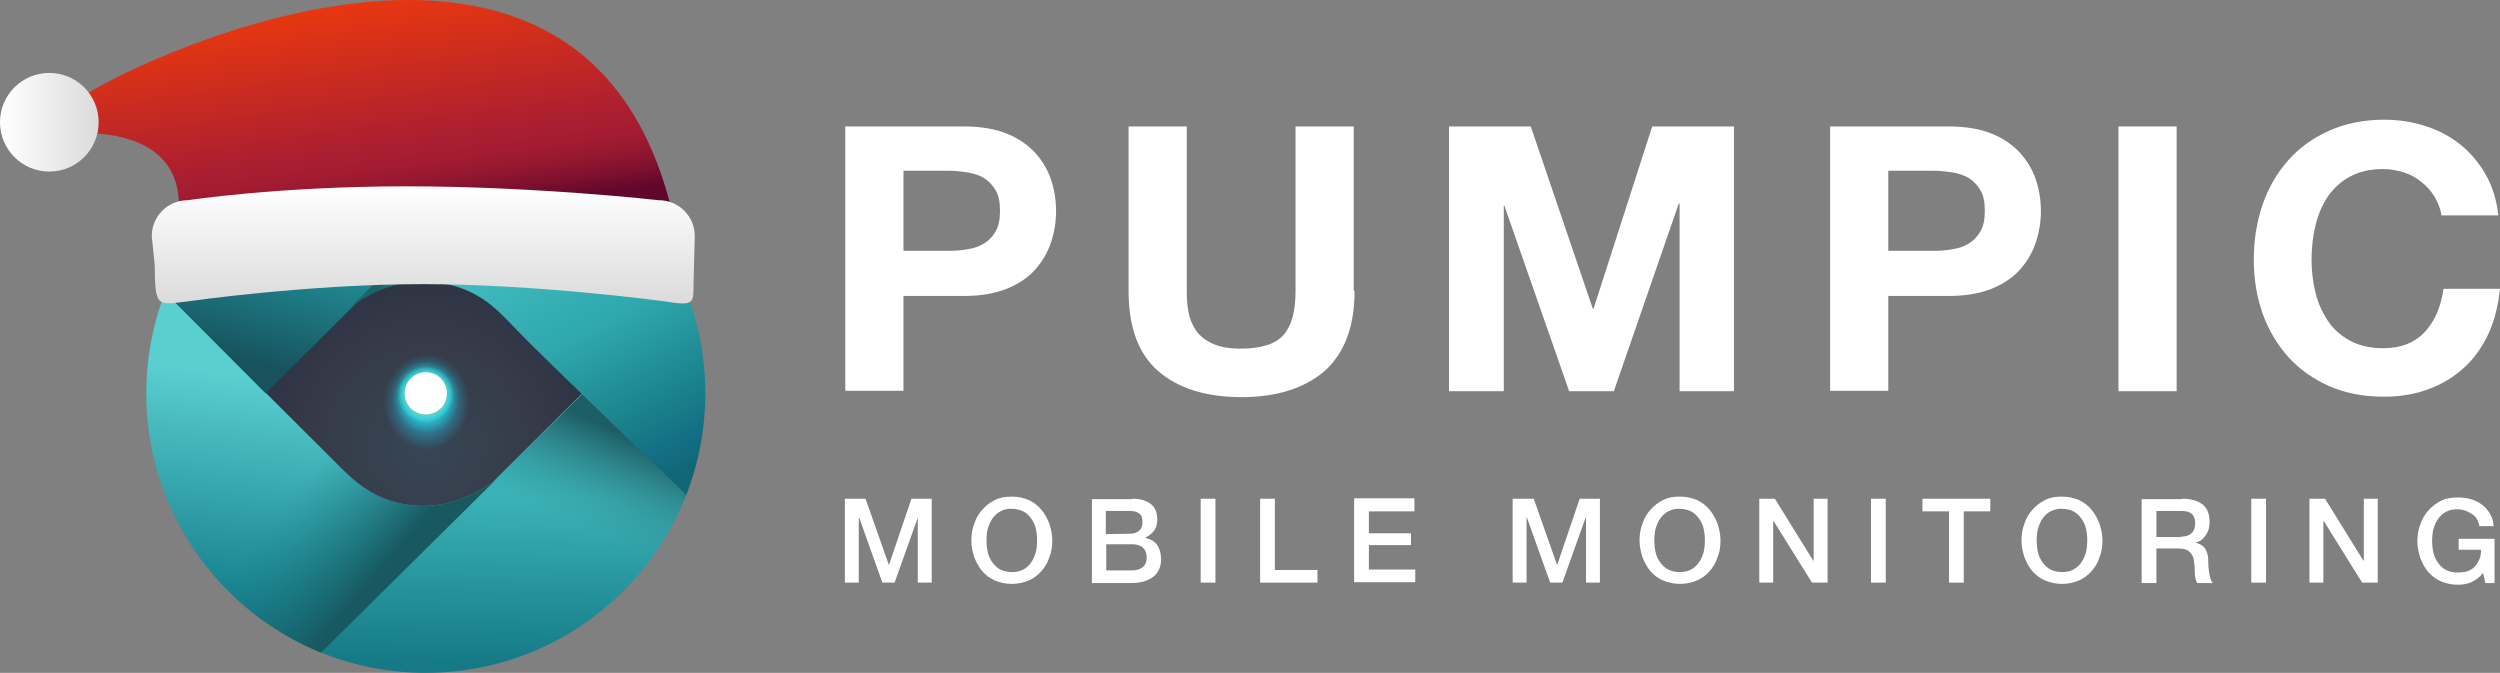 <?xml version="1.0" encoding="UTF-8" standalone="no"?>
<svg
   xmlns:dc="http://purl.org/dc/elements/1.1/"
   xmlns:cc="http://creativecommons.org/ns#"
   xmlns:rdf="http://www.w3.org/1999/02/22-rdf-syntax-ns#"
   xmlns:svg="http://www.w3.org/2000/svg"
   xmlns="http://www.w3.org/2000/svg"
   xmlns:xlink="http://www.w3.org/1999/xlink"
   version="1.1"
   id="svg2"
   viewBox="0 0 593 159.596"
   height="45.042mm"
   width="167.358mm">
  <rect x="0" y="0" width="593" height="159.596" fill="#808080" stroke="none"/>
  <defs
     id="defs4" />
  <g
     transform="translate(1079.357,-121.136)"
     id="layer1">
    <g
       transform="translate(-1023.657,-95.868)"
       id="g3339">
      <g
         id="g3341">
        <g
           id="XMLID_145_">
          <path
             style="fill:#ffffff"
             id="XMLID_146_"
             class="st0"
             d="m 144.8,247 28.3,0 c 3.9,0 7.3,0.6 10,1.7 2.8,1.1 5,2.7 6.7,4.5 1.7,1.9 3,4 3.8,6.4 0.8,2.4 1.2,4.9 1.2,7.5 0,2.5 -0.4,5 -1.2,7.4 -0.8,2.4 -2.1,4.6 -3.8,6.5 -1.7,1.9 -4,3.4 -6.7,4.5 -2.8,1.1 -6.1,1.7 -10,1.7 l -14.5,0 0,22.5 -13.8,0 0,-62.7 z m 13.8,29.5 10.7,0 c 1.6,0 3.1,-0.1 4.6,-0.4 1.5,-0.2 2.8,-0.7 3.9,-1.4 1.1,-0.7 2,-1.6 2.7,-2.9 0.7,-1.2 1,-2.8 1,-4.8 0,-2 -0.3,-3.6 -1,-4.8 -0.7,-1.2 -1.6,-2.2 -2.7,-2.9 -1.1,-0.7 -2.4,-1.1 -3.9,-1.4 -1.5,-0.2 -3,-0.4 -4.6,-0.4 l -10.7,0 0,19 z" />
          <path
             style="fill:#ffffff"
             id="XMLID_149_"
             class="st0"
             d="m 265.6,286 c 0,8.5 -2.4,14.8 -7.1,19 -4.8,4.1 -11.3,6.2 -19.7,6.2 -8.5,0 -15.1,-2.1 -19.8,-6.2 -4.7,-4.1 -7,-10.4 -7,-19 l 0,-39 13.8,0 0,39 c 0,1.7 0.1,3.4 0.4,5 0.3,1.6 0.9,3.1 1.8,4.4 0.9,1.3 2.2,2.3 3.9,3.1 1.7,0.8 3.9,1.2 6.7,1.2 4.9,0 8.3,-1.1 10.2,-3.3 1.9,-2.2 2.8,-5.6 2.8,-10.3 l 0,-39.1 13.8,0 0,39 0.2,0 z" />
          <path
             style="fill:#ffffff"
             id="XMLID_151_"
             class="st0"
             d="m 288,247 19.4,0 14.7,43.2 0.2,0 13.9,-43.2 19.4,0 0,62.8 -12.9,0 0,-44.5 -0.2,0 -15.4,44.5 -10.6,0 -15.4,-44.1 -0.1,0 0,44.1 -13,0 0,-62.8 z" />
          <path
             style="fill:#ffffff"
             id="XMLID_153_"
             class="st0"
             d="m 378.4,247 28.3,0 c 3.9,0 7.3,0.6 10,1.7 2.8,1.1 5,2.7 6.7,4.5 1.7,1.9 3,4 3.8,6.4 0.8,2.4 1.2,4.9 1.2,7.5 0,2.5 -0.4,5 -1.2,7.4 -0.8,2.4 -2.1,4.6 -3.8,6.5 -1.7,1.9 -4,3.4 -6.7,4.5 -2.8,1.1 -6.1,1.7 -10,1.7 l -14.5,0 0,22.5 -13.8,0 0,-62.7 z m 13.8,29.5 10.7,0 c 1.6,0 3.1,-0.1 4.6,-0.4 1.5,-0.2 2.8,-0.7 3.9,-1.4 1.1,-0.7 2,-1.6 2.7,-2.9 0.7,-1.2 1,-2.8 1,-4.8 0,-2 -0.3,-3.6 -1,-4.8 -0.7,-1.2 -1.6,-2.2 -2.7,-2.9 -1.1,-0.7 -2.4,-1.1 -3.9,-1.4 -1.5,-0.2 -3,-0.4 -4.6,-0.4 l -10.7,0 0,19 z" />
          <path
             style="fill:#ffffff"
             id="XMLID_156_"
             class="st0"
             d="m 446.8,247 13.8,0 0,62.8 -13.8,0 0,-62.8 z" />
          <path
             style="fill:#ffffff"
             id="XMLID_158_"
             class="st0"
             d="m 523.4,268.1 c -0.2,-1.6 -0.8,-3 -1.6,-4.4 -0.8,-1.3 -1.8,-2.5 -3.1,-3.5 -1.2,-1 -2.6,-1.8 -4.2,-2.3 -1.6,-0.5 -3.2,-0.8 -4.9,-0.8 -3.1,0 -5.7,0.6 -7.9,1.8 -2.2,1.2 -3.9,2.8 -5.3,4.8 -1.3,2 -2.3,4.3 -2.9,6.9 -0.6,2.6 -0.9,5.2 -0.9,8 0,2.6 0.3,5.2 0.9,7.7 0.6,2.5 1.6,4.7 2.9,6.7 1.3,2 3.1,3.6 5.3,4.8 2.2,1.2 4.8,1.8 7.9,1.8 4.2,0 7.5,-1.3 9.9,-3.9 2.4,-2.6 3.8,-6 4.4,-10.2 l 13.4,0 c -0.4,3.9 -1.3,7.5 -2.7,10.6 -1.5,3.2 -3.4,5.9 -5.8,8.1 -2.4,2.2 -5.2,3.9 -8.4,5.1 -3.2,1.2 -6.8,1.8 -10.6,1.8 -4.8,0 -9.1,-0.8 -13,-2.5 -3.8,-1.7 -7.1,-4 -9.7,-6.9 -2.6,-2.9 -4.7,-6.4 -6.1,-10.3 -1.4,-4 -2.1,-8.2 -2.1,-12.8 0,-4.7 0.7,-9 2.1,-13.1 1.4,-4 3.4,-7.5 6.1,-10.5 2.6,-3 5.9,-5.3 9.7,-7 3.8,-1.7 8.2,-2.6 13,-2.6 3.5,0 6.7,0.5 9.8,1.5 3.1,1 5.8,2.4 8.3,4.4 2.4,1.9 4.4,4.3 6,7.1 1.6,2.8 2.6,6 3,9.7 l -13.5,0 0,0 z" />
        </g>
        <g
           id="XMLID_103_">
          <g
             id="g3351">
            <path
               style="fill:#ffffff"
               id="XMLID_421_"
               class="st0"
               d="m 149.6,335.3 5.5,15.6 0.1,0 5.3,-15.6 4.8,0 0,19.9 -3.3,0 0,-15.4 0,0 -5.5,15.4 -2.9,0 -5.5,-15.4 -0.1,0 0,15.4 -3.3,0 0,-19.9 4.9,0 z" />
            <path
               style="fill:#ffffff"
               id="XMLID_418_"
               class="st0"
               d="m 188.3,335.6 c 1.2,0.6 2.2,1.3 3,2.3 0.8,0.9 1.4,2.1 1.9,3.3 0.4,1.3 0.7,2.6 0.7,4 0,1.4 -0.2,2.8 -0.7,4 -0.4,1.3 -1.1,2.4 -1.9,3.3 -0.8,0.9 -1.8,1.7 -3,2.2 -1.2,0.5 -2.5,0.8 -4,0.8 -1.5,0 -2.8,-0.3 -4,-0.8 -1.2,-0.5 -2.2,-1.3 -3,-2.2 -0.8,-0.9 -1.4,-2.1 -1.9,-3.3 -0.4,-1.3 -0.7,-2.6 -0.7,-4 0,-1.4 0.2,-2.7 0.7,-4 0.4,-1.3 1.1,-2.4 1.9,-3.3 0.8,-0.9 1.8,-1.7 3,-2.3 1.2,-0.6 2.5,-0.8 4,-0.8 1.5,0 2.8,0.3 4,0.8 z m -6.7,2.7 c -0.8,0.4 -1.4,1 -1.9,1.7 -0.5,0.7 -0.8,1.5 -1.1,2.4 -0.2,0.9 -0.3,1.8 -0.3,2.8 0,0.9 0.1,1.9 0.3,2.8 0.2,0.9 0.6,1.7 1.1,2.4 0.5,0.7 1.1,1.3 1.9,1.7 0.8,0.4 1.7,0.6 2.7,0.6 1.1,0 2,-0.2 2.7,-0.6 0.8,-0.4 1.4,-1 1.9,-1.7 0.5,-0.7 0.8,-1.5 1.1,-2.4 0.2,-0.9 0.3,-1.8 0.3,-2.8 0,-0.9 -0.1,-1.9 -0.3,-2.8 -0.2,-0.9 -0.6,-1.7 -1.1,-2.4 -0.5,-0.7 -1.1,-1.3 -1.9,-1.7 -0.8,-0.4 -1.7,-0.6 -2.7,-0.6 -1.1,-0.1 -2,0.2 -2.7,0.6 z" />
            <path
               style="fill:#ffffff"
               id="XMLID_414_"
               class="st0"
               d="m 212.9,335.3 c 1.8,0 3.2,0.4 4.3,1.2 1.1,0.8 1.6,2.1 1.6,3.7 0,1 -0.2,1.9 -0.7,2.6 -0.5,0.7 -1.2,1.3 -2.1,1.7 l 0,0.1 c 1.2,0.3 2.2,0.8 2.8,1.7 0.6,0.9 0.9,2 0.9,3.4 0,0.8 -0.1,1.5 -0.4,2.2 -0.3,0.7 -0.7,1.3 -1.3,1.8 -0.6,0.5 -1.4,0.9 -2.3,1.2 -0.9,0.3 -2,0.4 -3.3,0.4 l -9.1,0 0,-19.9 9.6,0 0,-0.1 z m -0.5,8.3 c 0.8,0 1.5,-0.2 2.1,-0.7 0.6,-0.5 0.8,-1.2 0.8,-2 0,-1 -0.2,-1.7 -0.8,-2.1 -0.5,-0.4 -1.2,-0.6 -2.2,-0.6 l -5.7,0 0,5.5 5.8,-0.1 0,0 z m 0.5,8.7 c 1.1,0 1.9,-0.3 2.5,-0.8 0.6,-0.5 0.9,-1.3 0.9,-2.3 0,-1 -0.3,-1.7 -0.9,-2.3 -0.6,-0.5 -1.4,-0.8 -2.5,-0.8 l -6.2,0 0,6.2 6.2,0 0,0 z" />
            <path
               style="fill:#ffffff"
               id="XMLID_412_"
               class="st0"
               d="m 232.6,335.3 0,19.9 -3.5,0 0,-19.9 3.5,0 z" />
            <path
               style="fill:#ffffff"
               id="XMLID_410_"
               class="st0"
               d="m 246.7,335.3 0,16.9 10.1,0 0,3 -13.6,0 0,-19.9 3.5,0 z" />
            <path
               style="fill:#ffffff"
               id="XMLID_408_"
               class="st0"
               d="m 279.8,335.3 0,3 -10.8,0 0,5.2 10,0 0,2.8 -10,0 0,5.8 11,0 0,3 -14.5,0 0,-19.9 14.3,0 0,0.1 z" />
            <path
               style="fill:#ffffff"
               id="XMLID_406_"
               class="st0"
               d="m 308.1,335.3 5.5,15.6 0.1,0 5.3,-15.6 4.8,0 0,19.9 -3.3,0 0,-15.4 -0.1,0 -5.5,15.4 -2.9,0 -5.5,-15.4 -0.1,0 0,15.4 -3.3,0 0,-19.9 5,0 z" />
            <path
               style="fill:#ffffff"
               id="XMLID_403_"
               class="st0"
               d="m 346.8,335.6 c 1.2,0.6 2.2,1.3 3,2.3 0.8,0.9 1.4,2.1 1.9,3.3 0.4,1.3 0.7,2.6 0.7,4 0,1.4 -0.2,2.8 -0.7,4 -0.4,1.3 -1.1,2.4 -1.9,3.3 -0.8,0.9 -1.8,1.7 -3,2.2 -1.2,0.5 -2.5,0.8 -4,0.8 -1.5,0 -2.8,-0.3 -4,-0.8 -1.2,-0.5 -2.2,-1.3 -3,-2.2 -0.8,-0.9 -1.4,-2.1 -1.9,-3.3 -0.4,-1.3 -0.7,-2.6 -0.7,-4 0,-1.4 0.2,-2.7 0.7,-4 0.4,-1.3 1.1,-2.4 1.9,-3.3 0.8,-0.9 1.8,-1.7 3,-2.3 1.2,-0.6 2.5,-0.8 4,-0.8 1.5,0 2.8,0.3 4,0.8 z m -6.8,2.7 c -0.8,0.4 -1.4,1 -1.9,1.7 -0.5,0.7 -0.8,1.5 -1.1,2.4 -0.2,0.9 -0.3,1.8 -0.3,2.8 0,0.9 0.1,1.9 0.3,2.8 0.2,0.9 0.6,1.7 1.1,2.4 0.5,0.7 1.1,1.3 1.9,1.7 0.8,0.4 1.7,0.6 2.7,0.6 1.1,0 2,-0.2 2.7,-0.6 0.8,-0.4 1.4,-1 1.9,-1.7 0.5,-0.7 0.8,-1.5 1.1,-2.4 0.2,-0.9 0.3,-1.8 0.3,-2.8 0,-0.9 -0.1,-1.9 -0.3,-2.8 -0.2,-0.9 -0.6,-1.7 -1.1,-2.4 -0.5,-0.7 -1.1,-1.3 -1.9,-1.7 -0.8,-0.4 -1.7,-0.6 -2.7,-0.6 -1,-0.1 -1.9,0.2 -2.7,0.6 z" />
            <path
               style="fill:#ffffff"
               id="XMLID_401_"
               class="st0"
               d="m 365.3,335.3 9.1,14.7 0.1,0 0,-14.7 3.3,0 0,19.9 -3.7,0 -9.1,-14.6 -0.1,0 0,14.6 -3.3,0 0,-19.9 3.7,0 z" />
            <path
               style="fill:#ffffff"
               id="XMLID_399_"
               class="st0"
               d="m 391.6,335.3 0,19.9 -3.5,0 0,-19.9 3.5,0 z" />
            <path
               style="fill:#ffffff"
               id="XMLID_397_"
               class="st0"
               d="m 416.4,335.3 0,3 -6.3,0 0,16.9 -3.5,0 0,-16.9 -6.3,0 0,-3 16.1,0 z" />
            <path
               style="fill:#ffffff"
               id="XMLID_394_"
               class="st0"
               d="m 437.4,335.6 c 1.2,0.6 2.2,1.3 3,2.3 0.8,0.9 1.4,2.1 1.9,3.3 0.4,1.3 0.7,2.6 0.7,4 0,1.4 -0.2,2.8 -0.7,4 -0.4,1.3 -1.1,2.4 -1.9,3.3 -0.8,0.9 -1.8,1.7 -3,2.2 -1.2,0.5 -2.5,0.8 -4,0.8 -1.5,0 -2.8,-0.3 -4,-0.8 -1.2,-0.5 -2.2,-1.3 -3,-2.2 -0.8,-0.9 -1.4,-2.1 -1.9,-3.3 -0.4,-1.3 -0.7,-2.6 -0.7,-4 0,-1.4 0.2,-2.7 0.7,-4 0.4,-1.3 1.1,-2.4 1.9,-3.3 0.8,-0.9 1.8,-1.7 3,-2.3 1.2,-0.6 2.5,-0.8 4,-0.8 1.5,0 2.8,0.3 4,0.8 z m -6.7,2.7 c -0.8,0.4 -1.4,1 -1.9,1.7 -0.5,0.7 -0.8,1.5 -1.1,2.4 -0.2,0.9 -0.3,1.8 -0.3,2.8 0,0.9 0.1,1.9 0.3,2.8 0.2,0.9 0.6,1.7 1.1,2.4 0.5,0.7 1.1,1.3 1.9,1.7 0.8,0.4 1.7,0.6 2.7,0.6 1.1,0 2,-0.2 2.7,-0.6 0.8,-0.4 1.4,-1 1.9,-1.7 0.5,-0.7 0.8,-1.5 1.1,-2.4 0.2,-0.9 0.3,-1.8 0.3,-2.8 0,-0.9 -0.1,-1.9 -0.3,-2.8 -0.2,-0.9 -0.6,-1.7 -1.1,-2.4 -0.5,-0.7 -1.1,-1.3 -1.9,-1.7 -0.8,-0.4 -1.7,-0.6 -2.7,-0.6 -1,-0.1 -1.9,0.2 -2.7,0.6 z" />
            <path
               style="fill:#ffffff"
               id="XMLID_391_"
               class="st0"
               d="m 461.9,335.3 c 2.2,0 3.8,0.5 4.9,1.4 1.1,0.9 1.6,2.3 1.6,4 0,0.9 -0.1,1.7 -0.4,2.4 -0.3,0.6 -0.6,1.1 -1,1.5 -0.4,0.4 -0.7,0.7 -1.1,0.8 -0.4,0.2 -0.6,0.3 -0.8,0.3 l 0,0.1 c 0.3,0 0.6,0.1 1,0.3 0.3,0.1 0.7,0.4 1,0.7 0.3,0.3 0.5,0.7 0.7,1.3 0.2,0.5 0.3,1.2 0.3,2 0,1.2 0.1,2.2 0.3,3.2 0.2,1 0.4,1.6 0.8,2 l -3.7,0 c -0.3,-0.4 -0.4,-0.9 -0.5,-1.4 -0.1,-0.5 -0.1,-1 -0.1,-1.5 0,-0.9 -0.1,-1.7 -0.2,-2.4 -0.1,-0.7 -0.3,-1.2 -0.6,-1.6 -0.3,-0.4 -0.7,-0.8 -1.2,-1 -0.5,-0.2 -1.2,-0.3 -2,-0.3 l -5.1,0 0,8.2 -3.5,0 0,-19.9 9.6,0 0,-0.1 z m -0.3,9 c 1.1,0 2,-0.3 2.5,-0.8 0.6,-0.5 0.9,-1.3 0.9,-2.4 0,-0.6 -0.1,-1.1 -0.3,-1.5 -0.2,-0.4 -0.4,-0.7 -0.8,-0.9 -0.3,-0.2 -0.7,-0.4 -1.1,-0.4 -0.4,-0.1 -0.8,-0.1 -1.3,-0.1 l -5.7,0 0,6.2 5.8,0 0,-0.1 z" />
            <path
               style="fill:#ffffff"
               id="XMLID_389_"
               class="st0"
               d="m 481.8,335.3 0,19.9 -3.5,0 0,-19.9 3.5,0 z" />
            <path
               style="fill:#ffffff"
               id="XMLID_387_"
               class="st0"
               d="m 495.8,335.3 9.1,14.7 0.1,0 0,-14.7 3.3,0 0,19.9 -3.7,0 -9.1,-14.6 -0.1,0 0,14.6 -3.3,0 0,-19.9 3.7,0 z" />
            <path
               style="fill:#ffffff"
               id="XMLID_385_"
               class="st0"
               d="m 533.8,355.2 -0.5,-2.3 c -0.9,1.1 -1.9,1.8 -2.8,2.2 -0.9,0.4 -2,0.6 -3.2,0.6 -1.5,0 -2.8,-0.3 -4,-0.8 -1.2,-0.5 -2.2,-1.3 -3,-2.2 -0.8,-0.9 -1.4,-2.1 -1.9,-3.3 -0.4,-1.3 -0.7,-2.6 -0.7,-4 0,-1.4 0.2,-2.7 0.7,-4 0.4,-1.3 1.1,-2.4 1.9,-3.3 0.8,-0.9 1.8,-1.7 3,-2.3 1.2,-0.6 2.5,-0.8 4,-0.8 1.1,0 2.1,0.1 3.1,0.4 1,0.3 1.8,0.7 2.6,1.3 0.8,0.6 1.4,1.3 1.9,2.1 0.5,0.9 0.8,1.8 0.9,3 l -3.4,0 c -0.1,-0.6 -0.3,-1.2 -0.6,-1.7 -0.3,-0.5 -0.7,-0.9 -1.2,-1.2 -0.5,-0.3 -1,-0.6 -1.6,-0.8 -0.6,-0.2 -1.2,-0.3 -1.8,-0.3 -1.1,0 -2,0.2 -2.7,0.6 -0.8,0.4 -1.4,1 -1.9,1.7 -0.5,0.7 -0.8,1.5 -1.1,2.4 -0.2,0.9 -0.3,1.8 -0.3,2.8 0,0.9 0.1,1.9 0.3,2.8 0.2,0.9 0.6,1.7 1.1,2.4 0.5,0.7 1.1,1.3 1.9,1.7 0.8,0.4 1.7,0.6 2.7,0.6 0.9,0 1.7,-0.1 2.4,-0.3 0.7,-0.3 1.3,-0.6 1.7,-1.1 0.5,-0.5 0.8,-1.1 1.1,-1.7 0.3,-0.6 0.4,-1.4 0.4,-2.3 l -5.3,0 0,-2.6 8.5,0 0,10.5 -2.2,0 0,-0.1 z" />
          </g>
        </g>
      </g>
      <g
         id="XMLID_34_">
        <radialGradient
           id="XMLID_2_"
           cx="45.282"
           cy="281.276"
           r="43.763"
           gradientTransform="matrix(1,0,0,-1,0,604)"
           gradientUnits="userSpaceOnUse">
          <stop
             offset="0"
             style="stop-color:#364655"
             id="stop3371" />
          <stop
             offset="0.527"
             style="stop-color:#363C49"
             id="stop3373" />
          <stop
             offset="1"
             style="stop-color:#2D3243"
             id="stop3375" />
        </radialGradient>
        <circle
           style="fill:url(#XMLID_2_)"
           id="XMLID_101_"
           class="st1"
           cx="45.3"
           cy="322.7"
           r="43.8" />
        <radialGradient
           id="XMLID_3_"
           cx="55.11"
           cy="311.27"
           r="9.518"
           gradientTransform="matrix(1.089,0,0,-1.215,-14.543,690.518)"
           gradientUnits="userSpaceOnUse">
          <stop
             offset="0"
             style="stop-color:#22D7FF"
             id="stop3379" />
          <stop
             offset="0.98"
             style="stop-color:#22D7FF;stop-opacity:0"
             id="stop3381" />
        </radialGradient>
        <path
           style="opacity:0.95;fill:url(#XMLID_3_);enable-background:new"
           id="XMLID_99_"
           class="st2"
           d="m 45.5,300.4 c 5.6,0 10.1,5.3 10.1,11.9 0,6.6 -4.5,11.9 -10.1,11.9 -5.6,0 -10.1,-5.3 -10.1,-11.9 0,-6.7 4.5,-11.9 10.1,-11.9 z" />
        <g
           id="XMLID_82_">
          <g
             id="g3385">
            <defs
               id="defs3387">
              <circle
                 id="SVGID_1_"
                 cx="45.3"
                 cy="310.3"
                 r="66.3" />
            </defs>
            <clipPath
               id="SVGID_2_">
              <use
                 height="100%"
                 width="100%"
                 y="0"
                 x="0"
                 xlink:href="#SVGID_1_"
                 style="overflow:visible"
                 id="use3391" />
            </clipPath>
            <linearGradient
               id="XMLID_4_"
               gradientUnits="userSpaceOnUse"
               x1="12.124"
               y1="227.217"
               x2="22.944"
               y2="315.341"
               gradientTransform="matrix(1,0,0,-1,0,604)">
              <stop
                 offset="0.108"
                 style="stop-color:#137482"
                 id="stop3394" />
              <stop
                 offset="0.207"
                 style="stop-color:#198490"
                 id="stop3396" />
              <stop
                 offset="0.778"
                 style="stop-color:#5ACFD0"
                 id="stop3398" />
            </linearGradient>
            <path
               style="fill:url(#XMLID_4_)"
               id="XMLID_97_"
               class="st3"
               d="m -19.4,283.5 c 0,0 37,36.9 42.3,42.2 5.1,5.1 10.3,11 21.5,11.3 9.9,0.2 17.6,-6.3 17.6,-6.3 l -46.9,46.5 c 0.1,0 -54.1,-18.7 -34.5,-93.7 z"
               clip-path="url(#SVGID_2_)" />
          </g>
          <g
             id="g3401">
            <defs
               id="defs3403">
              <circle
                 id="SVGID_3_"
                 cx="45.3"
                 cy="310.3"
                 r="66.3" />
            </defs>
            <clipPath
               id="SVGID_4_">
              <use
                 height="100%"
                 width="100%"
                 y="0"
                 x="0"
                 xlink:href="#SVGID_3_"
                 style="overflow:visible"
                 id="use3407" />
            </clipPath>
            <linearGradient
               id="XMLID_5_"
               gradientUnits="userSpaceOnUse"
               x1="63.452"
               y1="221.995"
               x2="64.714"
               y2="294.278"
               gradientTransform="matrix(1,0,0,-1,0,604)">
              <stop
                 offset="9.852216e-002"
                 style="stop-color:#157986"
                 id="stop3410" />
              <stop
                 offset="0.655"
                 style="stop-color:#3AB3B7"
                 id="stop3412" />
            </linearGradient>
            <path
               style="fill:url(#XMLID_5_)"
               id="XMLID_95_"
               class="st4"
               d="m 20,372.2 62.7,-62.2 25.2,25.2 c 0,-0.1 -12.2,72.3 -87.9,37 z"
               clip-path="url(#SVGID_4_)" />
          </g>
          <g
             id="g3415">
            <defs
               id="defs3417">
              <circle
                 id="SVGID_5_"
                 cx="45.3"
                 cy="310.3"
                 r="66.3" />
            </defs>
            <clipPath
               id="SVGID_6_">
              <use
                 height="100%"
                 width="100%"
                 y="0"
                 x="0"
                 xlink:href="#SVGID_5_"
                 style="overflow:visible"
                 id="use3421" />
            </clipPath>
            <linearGradient
               id="XMLID_6_"
               gradientUnits="userSpaceOnUse"
               x1="50.845"
               y1="218.363"
               x2="84.32"
               y2="293.55"
               gradientTransform="matrix(1,0,0,-1,0,604)">
              <stop
                 offset="0.626"
                 style="stop-color:#3D9FA3;stop-opacity:0"
                 id="stop3424" />
              <stop
                 offset="0.931"
                 style="stop-color:#1D5E65"
                 id="stop3426" />
            </linearGradient>
            <path
               style="fill:url(#XMLID_6_)"
               id="XMLID_93_"
               class="st5"
               d="M 20.3,372 83,309.9 108.2,335.1 C 108.2,335 96,407.3 20.3,372 Z"
               clip-path="url(#SVGID_6_)" />
          </g>
          <g
             id="g3429">
            <defs
               id="defs3431">
              <circle
                 id="SVGID_7_"
                 cx="45.3"
                 cy="310.3"
                 r="66.3" />
            </defs>
            <clipPath
               id="SVGID_8_">
              <use
                 height="100%"
                 width="100%"
                 y="0"
                 x="0"
                 xlink:href="#SVGID_7_"
                 style="overflow:visible"
                 id="use3435" />
            </clipPath>
            <linearGradient
               id="XMLID_7_"
               gradientUnits="userSpaceOnUse"
               x1="52.539"
               y1="348.993"
               x2="98.654"
               y2="262.263"
               gradientTransform="matrix(1,0,0,-1,0,604)">
              <stop
                 offset="0"
                 style="stop-color:#4CC0C2"
                 id="stop3438" />
              <stop
                 offset="0.266"
                 style="stop-color:#42BBBE"
                 id="stop3440" />
              <stop
                 offset="0.517"
                 style="stop-color:#2EA7AD"
                 id="stop3442" />
              <stop
                 offset="0.763"
                 style="stop-color:#197F8A"
                 id="stop3444" />
              <stop
                 offset="0.857"
                 style="stop-color:#136E84"
                 id="stop3446" />
              <stop
                 offset="0.926"
                 style="stop-color:#116676"
                 id="stop3448" />
            </linearGradient>
            <path
               style="fill:url(#XMLID_7_)"
               id="XMLID_91_"
               class="st6"
               d="m 109,336.2 c 0,0 -37.1,-35.6 -42.2,-41 -4.8,-5 -9.8,-11 -22.1,-11.5 -9.9,-0.4 -17.6,6.3 -17.6,6.3 L 74,243.5 c 0,0.1 54.7,17.7 35,92.7 z"
               clip-path="url(#SVGID_8_)" />
          </g>
          <g
             id="g3451">
            <defs
               id="defs3453">
              <circle
                 id="SVGID_9_"
                 cx="45.3"
                 cy="310.3"
                 r="66.3" />
            </defs>
            <clipPath
               id="SVGID_10_">
              <use
                 height="100%"
                 width="100%"
                 y="0"
                 x="0"
                 xlink:href="#SVGID_9_"
                 style="overflow:visible"
                 id="use3457" />
            </clipPath>
            <linearGradient
               id="XMLID_8_"
               gradientUnits="userSpaceOnUse"
               x1="12.885"
               y1="292.265"
               x2="34.487"
               y2="367.6"
               gradientTransform="matrix(1,0,0,-1,0,604)">
              <stop
                 offset="7.389162e-002"
                 style="stop-color:#17525D"
                 id="stop3460" />
              <stop
                 offset="0.453"
                 style="stop-color:#22929B"
                 id="stop3462" />
              <stop
                 offset="0.852"
                 style="stop-color:#44BCBE"
                 id="stop3464" />
              <stop
                 offset="0.956"
                 style="stop-color:#54CACC"
                 id="stop3466" />
            </linearGradient>
            <path
               style="fill:url(#XMLID_8_)"
               id="XMLID_89_"
               class="st7"
               d="M 69.7,248.3 7.3,310.3 -17.9,285 c 0.1,-0.1 12,-72.1 87.6,-36.7 z"
               clip-path="url(#SVGID_10_)" />
          </g>
          <g
             id="g3469">
            <defs
               id="defs3471">
              <circle
                 id="SVGID_11_"
                 cx="45.3"
                 cy="310.3"
                 r="66.3" />
            </defs>
            <clipPath
               id="SVGID_12_">
              <use
                 height="100%"
                 width="100%"
                 y="0"
                 x="0"
                 xlink:href="#SVGID_11_"
                 style="overflow:visible"
                 id="use3475" />
            </clipPath>
            <linearGradient
               id="XMLID_9_"
               gradientUnits="userSpaceOnUse"
               x1="123.726"
               y1="290.259"
               x2="45.091"
               y2="341.326"
               gradientTransform="matrix(1,0,0,-1,0,604)">
              <stop
                 offset="0.803"
                 style="stop-color:#3BAAAE;stop-opacity:0"
                 id="stop3478" />
              <stop
                 offset="0.966"
                 style="stop-color:#1D646A"
                 id="stop3480" />
            </linearGradient>
            <path
               style="fill:url(#XMLID_9_)"
               id="XMLID_87_"
               class="st8"
               d="m 109,336.4 c 0,0 -37.1,-35.6 -42.2,-41 -4.8,-5 -9.8,-11 -22.1,-11.5 -9.9,-0.4 -17.6,6.3 -17.6,6.3 L 74,243.7 c 0.1,0 54.8,17.7 35,92.7 z"
               clip-path="url(#SVGID_12_)" />
          </g>
          <g
             id="g3483">
            <defs
               id="defs3485">
              <circle
                 id="SVGID_13_"
                 cx="45.3"
                 cy="310.3"
                 r="66.3" />
            </defs>
            <clipPath
               id="SVGID_14_">
              <use
                 height="100%"
                 width="100%"
                 y="0"
                 x="0"
                 xlink:href="#SVGID_13_"
                 style="overflow:visible"
                 id="use3489" />
            </clipPath>
            <linearGradient
               id="XMLID_10_"
               gradientUnits="userSpaceOnUse"
               x1="-31.068"
               y1="306.679"
               x2="39.903"
               y2="247.127"
               gradientTransform="matrix(1,0,0,-1,0,604)">
              <stop
                 offset="0.626"
                 style="stop-color:#1E868F;stop-opacity:0"
                 id="stop3492" />
              <stop
                 offset="0.926"
                 style="stop-color:#18585F"
                 id="stop3494" />
            </linearGradient>
            <path
               style="fill:url(#XMLID_10_)"
               id="XMLID_85_"
               class="st9"
               d="m -19.4,283.5 c 0,0 37,36.9 42.3,42.2 5.1,5.1 10.3,11 21.5,11.3 9.9,0.2 17.6,-6.3 17.6,-6.3 l -47,46.5 c 0.1,-0.1 -54.1,-18.7 -34.4,-93.7 z"
               clip-path="url(#SVGID_14_)" />
          </g>
        </g>
        <radialGradient
           id="XMLID_11_"
           cx="45.355"
           cy="301.565"
           r="8.381"
           gradientTransform="matrix(1,0,0,-1.091,0,640.149)"
           gradientUnits="userSpaceOnUse">
          <stop
             offset="0.325"
             style="stop-color:#69C9CA"
             id="stop3498" />
          <stop
             offset="0.926"
             style="stop-color:#0BFBFC;stop-opacity:2.805595e-002"
             id="stop3500" />
          <stop
             offset="1"
             style="stop-color:#05FEFF;stop-opacity:0"
             id="stop3502" />
        </radialGradient>
        <path
           style="opacity:0.8;fill:url(#XMLID_11_);enable-background:new"
           id="XMLID_80_"
           class="st10"
           d="m 45.4,301.9 c 4.5,0 8.2,4.2 8.2,9.4 0,5.1 -3.7,9.4 -8.2,9.4 -4.5,0 -8.2,-4.2 -8.2,-9.4 0,-5.2 3.7,-9.4 8.2,-9.4 z" />
        <radialGradient
           id="XMLID_12_"
           cx="45.282"
           cy="293.412"
           r="7.196"
           gradientTransform="matrix(1,0,0,-1,0,604)"
           gradientUnits="userSpaceOnUse">
          <stop
             offset="0.685"
             style="stop-color:#69C9CA"
             id="stop3506" />
          <stop
             offset="0.76"
             style="stop-color:#4AD9DA;stop-opacity:0.7"
             id="stop3508" />
          <stop
             offset="0.936"
             style="stop-color:#05FEFF;stop-opacity:0"
             id="stop3510" />
        </radialGradient>
        <path
           style="fill:url(#XMLID_12_)"
           id="XMLID_46_"
           class="st11"
           d="m 45.3,303.2 c 3.9,0 7,3.3 7,7.4 0,4.1 -3.1,7.4 -7,7.4 -3.9,0 -7,-3.3 -7,-7.4 0,-4.1 3.1,-7.4 7,-7.4 z" />
        <path
           style="fill:#ffffff"
           id="XMLID_35_"
           class="st0"
           d="m 45.3,305.3 c 2.8,0 5,2.2 5,5 0,2.8 -2.2,5 -5,5 -2.8,0 -5,-2.2 -5,-5 0,-2.7 2.2,-5 5,-5 z" />
      </g>
      <linearGradient
         id="SVGID_15_"
         gradientUnits="userSpaceOnUse"
         x1="20.025"
         y1="218.863"
         x2="28.357"
         y2="278.152">
        <stop
           offset="0"
           style="stop-color:#E83710"
           id="stop3515" />
        <stop
           offset="0.591"
           style="stop-color:#A91E31"
           id="stop3517" />
        <stop
           offset="0.654"
           style="stop-color:#A41C31"
           id="stop3519" />
        <stop
           offset="0.728"
           style="stop-color:#961830"
           id="stop3521" />
        <stop
           offset="0.807"
           style="stop-color:#7E102E"
           id="stop3523" />
        <stop
           offset="0.882"
           style="stop-color:#61072C"
           id="stop3525" />
      </linearGradient>
      <path
         style="fill:url(#SVGID_15_)"
         class="st12"
         d="M 103.8,267.6 C 83.2,180.3 -21.5,230.7 -34.5,238.9 c -9.7,6.1 -17.9,11.5 -17.9,11.5 0,0 41.1,-10.3 39.1,17.5 l 117.1,-0.3 0,0 z"
         id="path3527" />
      <linearGradient
         id="SVGID_16_"
         gradientUnits="userSpaceOnUse"
         x1="44.696"
         y1="261.278"
         x2="44.696"
         y2="289.004">
        <stop
           offset="0"
           style="stop-color:#FFFFFF"
           id="stop3530" />
        <stop
           offset="1"
           style="stop-color:#DBDBDB"
           id="stop3532" />
      </linearGradient>
      <path
         style="fill:url(#SVGID_16_)"
         class="st13"
         d="m 101.3,288.4 c 0,0 -29.7,-4 -56.7,-4 -27,0 -55.1,4 -55.1,4 -8,1 -8.4,1.8 -8.5,-8.5 l -0.7,-6.9 c 0,-4.7 3.8,-8.5 8.5,-8.5 0,0 21.5,-3.3 52,-3.3 30.5,0 59.8,3.3 59.8,3.3 4.7,0 8.5,3.8 8.5,8.5 l -0.3,11.5 c 0,4.7 0.1,5.1 -7.5,3.9 z"
         id="path3534" />
      <linearGradient
         id="SVGID_17_"
         gradientUnits="userSpaceOnUse"
         x1="-55.658"
         y1="246.042"
         x2="-32.258"
         y2="246.042">
        <stop
           offset="0"
           style="stop-color:#FFFFFF"
           id="stop3537" />
        <stop
           offset="1"
           style="stop-color:#DBDBDB"
           id="stop3539" />
      </linearGradient>
      <circle
         style="fill:url(#SVGID_17_)"
         class="st14"
         cx="-44"
         cy="246"
         r="11.7"
         id="circle3541" />
    </g>
  </g>
  <style
     type="text/css"
     id="style3337">
	.st0{fill:#FFFFFF;}
	.st1{fill:url(#XMLID_2_);}
	.st2{opacity:0.95;fill:url(#XMLID_3_);enable-background:new    ;}
	.st3{clip-path:url(#SVGID_2_);fill:url(#XMLID_4_);}
	.st4{clip-path:url(#SVGID_4_);fill:url(#XMLID_5_);}
	.st5{clip-path:url(#SVGID_6_);fill:url(#XMLID_6_);}
	.st6{clip-path:url(#SVGID_8_);fill:url(#XMLID_7_);}
	.st7{clip-path:url(#SVGID_10_);fill:url(#XMLID_8_);}
	.st8{clip-path:url(#SVGID_12_);fill:url(#XMLID_9_);}
	.st9{clip-path:url(#SVGID_14_);fill:url(#XMLID_10_);}
	.st10{opacity:0.8;fill:url(#XMLID_11_);enable-background:new    ;}
	.st11{fill:url(#XMLID_12_);}
	.st12{fill:url(#SVGID_15_);}
	.st13{fill:url(#SVGID_16_);}
	.st14{fill:url(#SVGID_17_);}
</style>
</svg>
